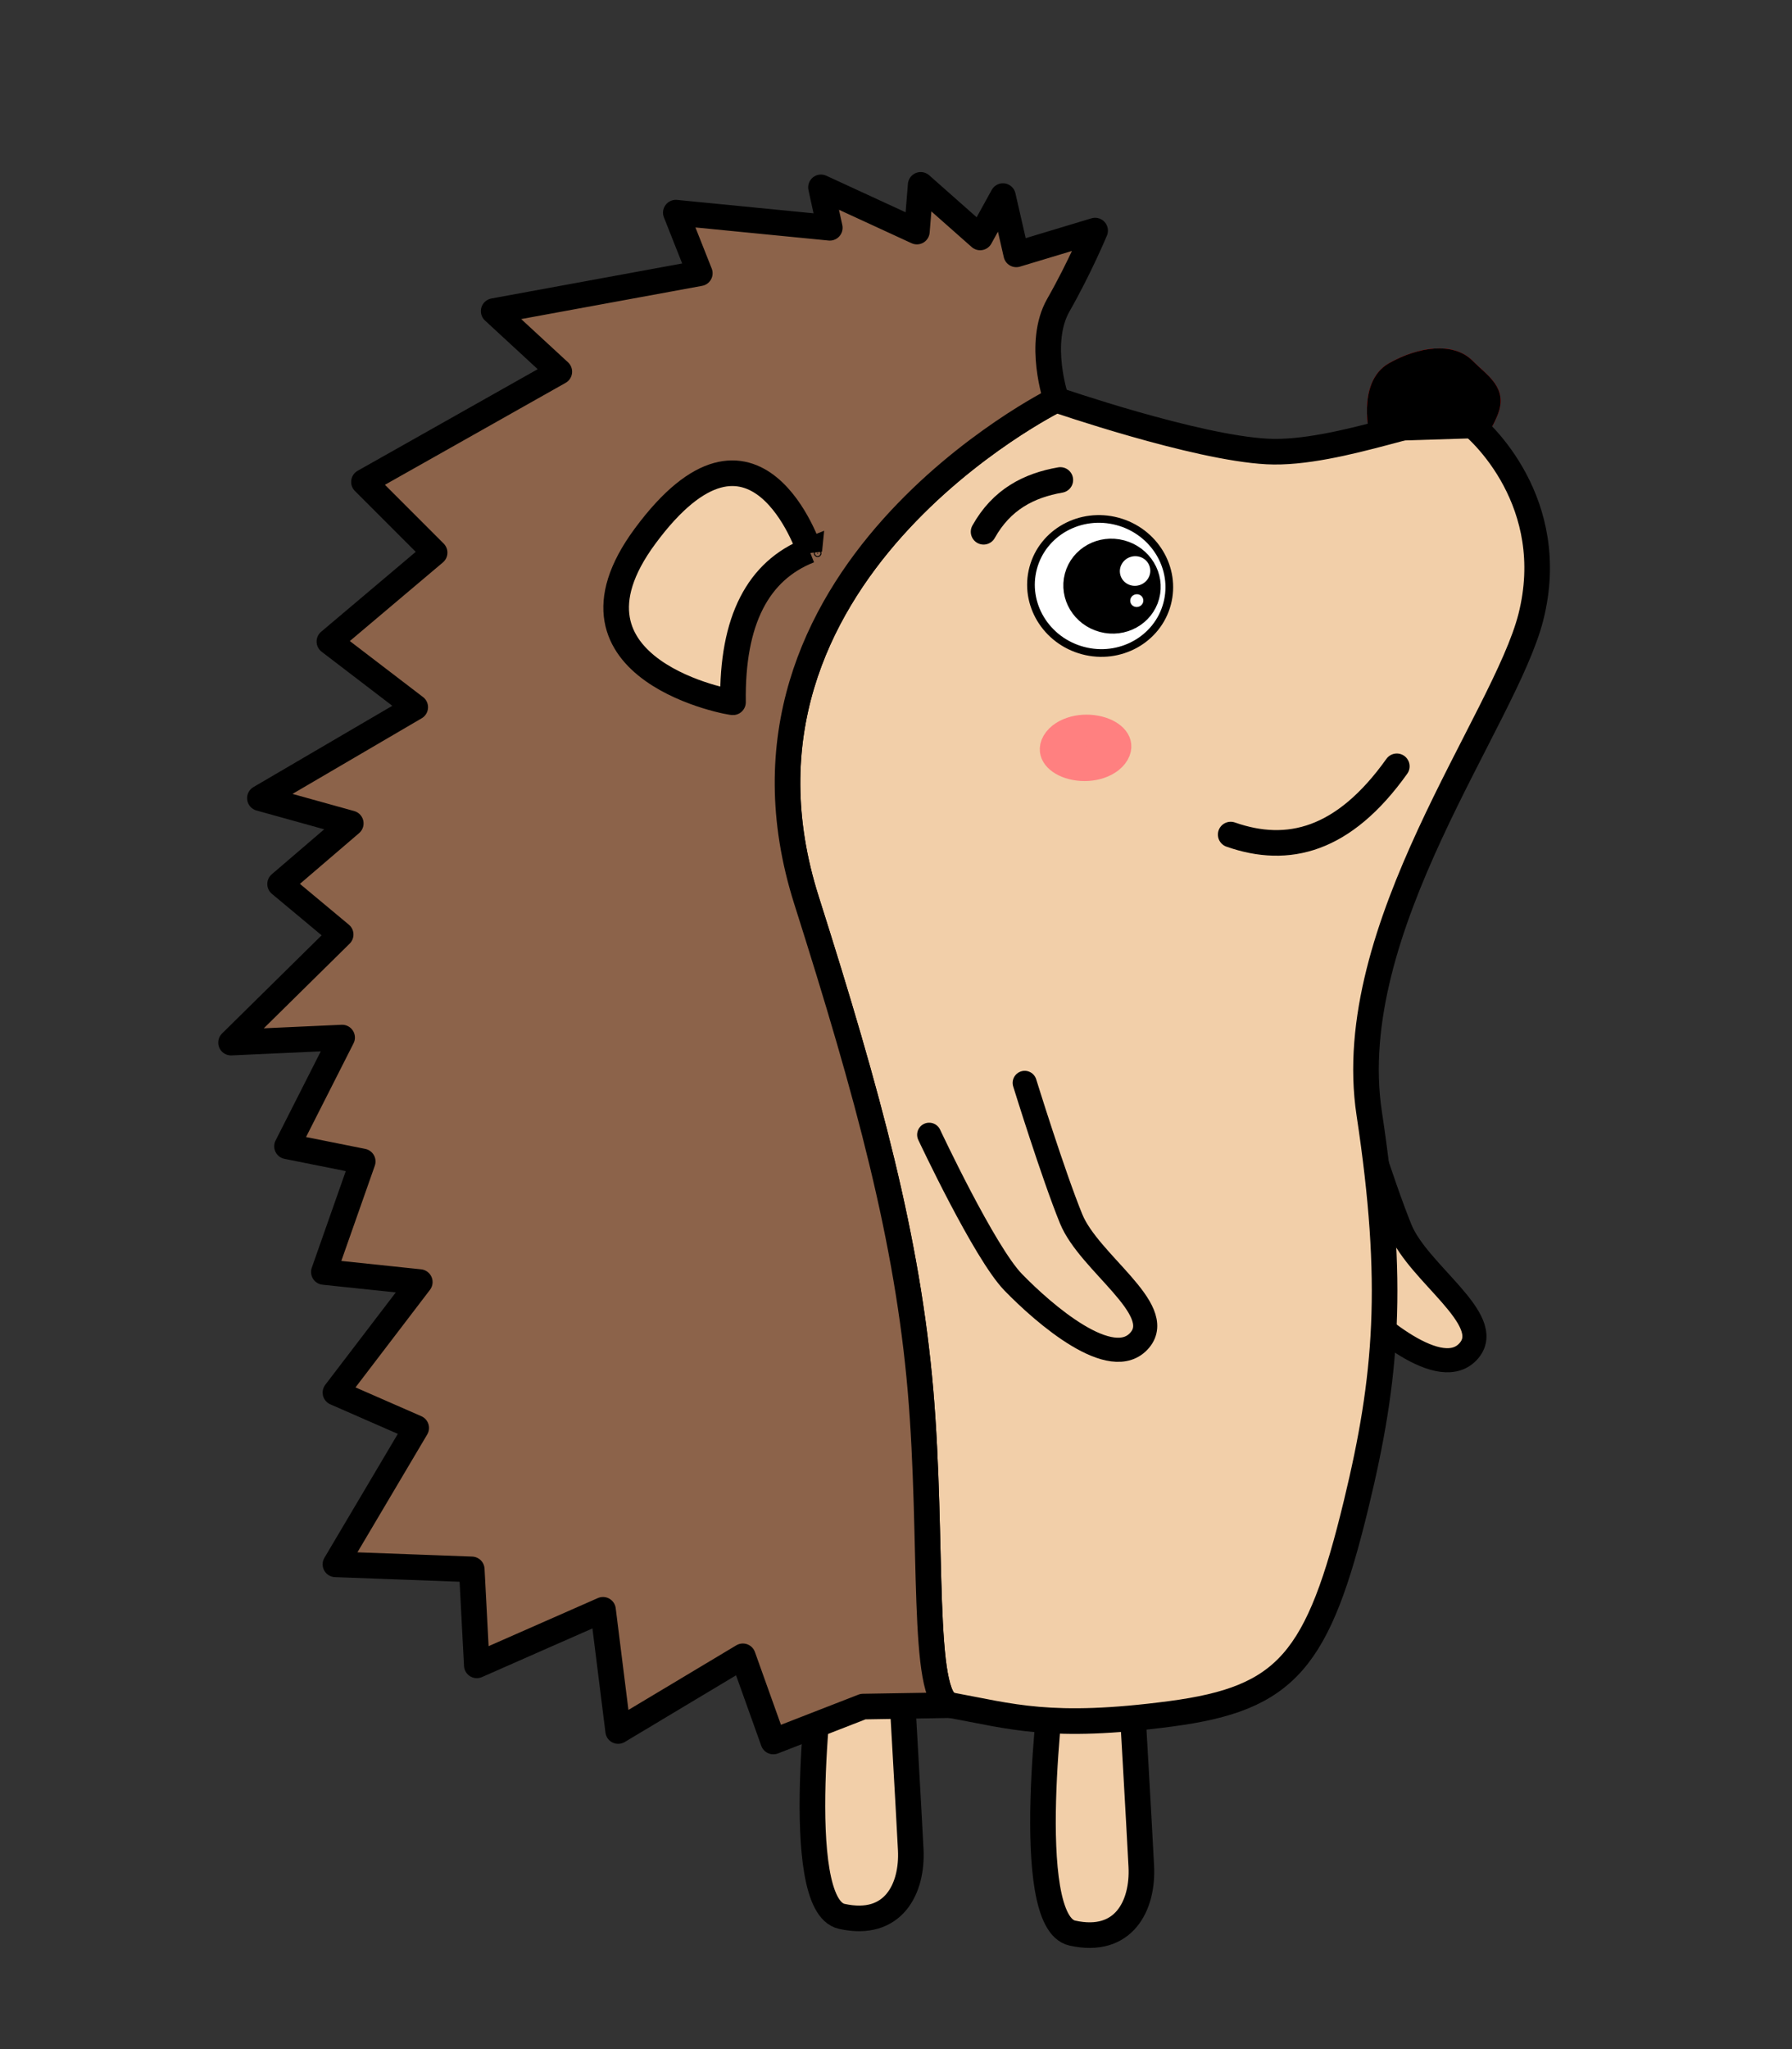 <?xml version="1.0" encoding="UTF-8" standalone="no"?>
<!-- Created with Inkscape (http://www.inkscape.org/) -->

<svg
   width="70mm"
   height="80mm"
   viewBox="0 0 70 80"
   version="1.1"
   id="svg74501"
   inkscape:version="1.1 (c4e8f9e, 2021-05-24)"
   sodipodi:docname="hedgehog_go.svg"
   xmlns:inkscape="http://www.inkscape.org/namespaces/inkscape"
   xmlns:sodipodi="http://sodipodi.sourceforge.net/DTD/sodipodi-0.dtd"
   xmlns="http://www.w3.org/2000/svg"
   xmlns:svg="http://www.w3.org/2000/svg">
  <rect x="0" y="0" width="70" height="80" fill="#333333" stroke="none"/>
  <sodipodi:namedview
     id="namedview74503"
     pagecolor="#ffffff"
     bordercolor="#999999"
     borderopacity="1"
     inkscape:pageshadow="0"
     inkscape:pageopacity="0"
     inkscape:pagecheckerboard="0"
     inkscape:document-units="mm"
     showgrid="false"
     inkscape:zoom="2.6832492"
     inkscape:cx="137.70618"
     inkscape:cy="102.48769"
     inkscape:window-width="1920"
     inkscape:window-height="1027"
     inkscape:window-x="0"
     inkscape:window-y="0"
     inkscape:window-maximized="1"
     inkscape:current-layer="layer1" />
  <defs
     id="defs74498" />
  <g
     inkscape:label="Layer 1"
     inkscape:groupmode="layer"
     id="layer1">
    <path
       style="font-variation-settings:normal;fill:#f2cfa9;fill-opacity:1;fill-rule:evenodd;stroke:#000000;stroke-width:0.941;stroke-linecap:round;stroke-linejoin:miter;stroke-miterlimit:4;stroke-dasharray:none;stroke-dashoffset:0;stroke-opacity:1;stop-color:#000000"
       d="m 49.156,44.71 c 0,0 2.156,4.601 3.282,5.759 1.189,1.224 3.865,3.556 4.951,2.253 1.01,-1.211 -1.985,-3.01 -2.687,-4.727 -0.702,-1.718 -1.815,-5.309 -1.815,-5.309"
       id="path72603-2-9-3-1"
       sodipodi:nodetypes="csssc" />
    <path
       style="font-variation-settings:normal;fill:#f2cfa9;fill-opacity:1;fill-rule:evenodd;stroke:#000000;stroke-width:1;stroke-linecap:butt;stroke-linejoin:miter;stroke-miterlimit:4;stroke-dasharray:none;stroke-dashoffset:0;stroke-opacity:1;stop-color:#000000"
       d="m 41.139,65.416 c 0,0 -1.279,9.604 0.749,10.055 2.028,0.451 2.769,-1.096 2.694,-2.598 -0.075,-1.502 -0.399,-7.108 -0.399,-7.108"
       id="path3198-0-9"
       sodipodi:nodetypes="cssc" />
    <path
       style="font-variation-settings:normal;fill:#f2cfa9;fill-opacity:1;fill-rule:evenodd;stroke:#000000;stroke-width:1;stroke-linecap:butt;stroke-linejoin:miter;stroke-miterlimit:4;stroke-dasharray:none;stroke-dashoffset:0;stroke-opacity:1;stop-color:#000000"
       d="m 32.133,64.763 c 0,0 -1.279,9.604 0.749,10.055 2.028,0.451 2.769,-1.096 2.694,-2.598 -0.075,-1.502 -0.399,-7.108 -0.399,-7.108"
       id="path3198-0-9-3"
       sodipodi:nodetypes="cssc" />
    <circle
       id="path1912-4-8-7"
       style="fill:#000000;stroke:#ff0000;stroke-width:0.265"
       cx="31.939"
       cy="21.599"
       r="0.017" />
    <path
       style="font-variation-settings:normal;vector-effect:none;fill:none;fill-opacity:1;fill-rule:evenodd;stroke:#ff0000;stroke-width:0.5;stroke-linecap:butt;stroke-linejoin:miter;stroke-miterlimit:4;stroke-dasharray:none;stroke-dashoffset:0;stroke-opacity:1;-inkscape-stroke:none;stop-color:#000000"
       d="m 31.614,21.489 c 0,0 -2.102,-6.391 -6.415,-0.558 -3.9,5.275 3.55,6.547 3.434,6.484 -0.047,-3.205 0.983,-5.138 2.981,-5.927 z"
       id="path1949-1-9-7"
       sodipodi:nodetypes="cscc" />
    <path
       style="font-variation-settings:normal;vector-effect:none;fill:none;fill-opacity:1;fill-rule:evenodd;stroke:#ff0000;stroke-width:0.5;stroke-linecap:butt;stroke-linejoin:miter;stroke-miterlimit:4;stroke-dasharray:none;stroke-dashoffset:0;stroke-opacity:1;-inkscape-stroke:none;stop-color:#000000"
       d="m 60.177,22.586 c -1.25,3.348 -3.215,4.432 -5.578,4.253"
       id="path2146-8-7-5"
       sodipodi:nodetypes="cc" />
    <path
       style="font-variation-settings:normal;vector-effect:none;fill:none;fill-opacity:1;fill-rule:evenodd;stroke:#ff0000;stroke-width:0.5;stroke-linecap:butt;stroke-linejoin:miter;stroke-miterlimit:4;stroke-dasharray:none;stroke-dashoffset:0;stroke-opacity:1;-inkscape-stroke:none;stop-color:#000000"
       d="m 38.421,20.761 2.998,-2.022"
       id="path2404-9-4-1" />
    <path
       style="font-variation-settings:normal;vector-effect:none;fill:none;fill-opacity:1;fill-rule:evenodd;stroke:#ff0000;stroke-width:0.5;stroke-linecap:butt;stroke-linejoin:miter;stroke-miterlimit:4;stroke-dasharray:none;stroke-dashoffset:0;stroke-opacity:1;-inkscape-stroke:none;stop-color:#000000"
       d="m 37.416,39.518 c 0,0 2.544,0.824 3.151,0.659 0.607,-0.165 3.136,-0.878 3.136,-0.878 0,0 1.813,-0.593 2.196,0.349 0.383,0.941 -0.479,3.501 -0.479,3.501 0,0 -1.445,1.744 -3.572,1.814 -2.127,0.07 -3.8,-0.558 -3.8,-0.558"
       id="path2482-7-3-2" />
    <path
       style="font-variation-settings:normal;vector-effect:none;fill:none;fill-opacity:1;fill-rule:evenodd;stroke:#ff0000;stroke-width:0.5;stroke-linecap:butt;stroke-linejoin:miter;stroke-miterlimit:4;stroke-dasharray:none;stroke-dashoffset:0;stroke-opacity:1;-inkscape-stroke:none;stop-color:#000000"
       d="m 53.753,16.979 c 0,0 -0.488,-1.952 0.628,-2.58 1.116,-0.628 2.336,-0.767 2.963,-0.139 0.628,0.628 1.293,0.978 0.91,1.884 -0.383,0.906 -0.548,0.713 -0.548,0.713 z"
       id="path2926-8-0-8" />
    <path
       style="fill:#f2cfa9;fill-opacity:1;fill-rule:evenodd;stroke:#000000;stroke-width:1;stroke-linecap:butt;stroke-linejoin:miter;stroke-miterlimit:4;stroke-dasharray:none;stroke-opacity:1"
       d="m 37.135,66.573 c 2.348,0.426 3.889,0.96 8.608,0.335 4.518,-0.599 5.755,-2.071 7.24,-8.21 1.189,-4.914 1.509,-8.581 0.502,-15.226 -1.096,-7.239 5.298,-15.353 6.316,-19.386 1.117,-4.424 -1.923,-7.297 -2.613,-7.741 -0.69,-0.444 -4.881,1.43 -7.691,1.282 -2.81,-0.148 -8.239,-2.021 -8.239,-2.021 0,0 -13.798,6.815 -9.756,19.543 2.436,7.672 3.948,13.252 4.454,19.137 0.506,5.885 0.006,12.074 1.18,12.287 z"
       id="path3178-3-9"
       sodipodi:nodetypes="ssssssscsss" />
    <path
       id="path3180-0-3"
       style="font-variation-settings:normal;fill:#8c634a;fill-opacity:1;fill-rule:evenodd;stroke:#000000;stroke-width:1;stroke-linecap:round;stroke-linejoin:round;stroke-miterlimit:4;stroke-dasharray:none;stroke-dashoffset:0;stroke-opacity:1;stop-color:#000000"
       d="m 35.964,7.217 -0.148,1.824 -3.747,-1.726 0.345,1.578 -6.015,-0.591 0.937,2.366 -8.052,1.478 2.564,2.366 -7.631,4.303 2.761,2.761 -4.111,3.471 3.353,2.564 -6.068,3.55 3.55,0.986 -2.761,2.366 2.366,1.972 -4.282,4.22 4.339,-0.197 -2.153,4.245 2.958,0.592 -1.518,4.315 3.747,0.394 -3.295,4.315 3.155,1.38 -3.155,5.325 5.325,0.197 0.197,3.747 4.93,-2.169 0.592,4.733 4.871,-2.917 1.19,3.326 3.504,-1.363 3.425,-0.056 c -1.174,-0.213 -0.674,-6.402 -1.18,-12.287 -0.506,-5.885 -2.017,-11.465 -4.453,-19.137 -4.042,-12.729 9.757,-19.544 9.757,-19.544 0,0 -0.763,-2.212 0.081,-3.692 0.844,-1.479 1.436,-2.909 1.436,-2.909 l -3.08,0.928 -0.521,-2.275 -0.89,1.614 z"
       sodipodi:nodetypes="cccccccccccccccccccccccccccccccccsscsccccc" />
    <circle
       id="circle3182-9-6"
       style="fill:#000000;stroke:#000000;stroke-width:0.265"
       cx="31.939"
       cy="21.599"
       r="0.017" />
    <path
       style="font-variation-settings:normal;fill:#f2cfa9;fill-opacity:1;fill-rule:evenodd;stroke:#000000;stroke-width:1;stroke-linecap:butt;stroke-linejoin:miter;stroke-miterlimit:4;stroke-dasharray:none;stroke-dashoffset:0;stroke-opacity:1;stop-color:#000000"
       d="m 31.614,21.489 c 0,0 -2.102,-6.391 -6.415,-0.558 -3.9,5.275 3.55,6.547 3.434,6.484 -0.047,-3.205 0.983,-5.138 2.981,-5.927 z"
       id="path3184-2-8"
       sodipodi:nodetypes="cscc" />
    <path
       style="font-variation-settings:normal;fill:none;fill-opacity:1;fill-rule:evenodd;stroke:#000000;stroke-width:1;stroke-linecap:round;stroke-linejoin:miter;stroke-miterlimit:4;stroke-dasharray:none;stroke-dashoffset:0;stroke-opacity:1;stop-color:#000000"
       d="m 54.563,29.918 c -2.074,2.91 -4.252,3.449 -6.489,2.665"
       id="path3186-5-0"
       sodipodi:nodetypes="cc" />
    <path
       style="font-variation-settings:normal;fill:none;fill-opacity:1;fill-rule:evenodd;stroke:#000000;stroke-width:1;stroke-linecap:round;stroke-linejoin:miter;stroke-miterlimit:4;stroke-dasharray:none;stroke-dashoffset:0;stroke-opacity:1;stop-color:#000000"
       d="m 38.421,20.761 c 0.705,-1.262 1.769,-1.808 2.998,-2.022"
       id="path3192-5-0"
       sodipodi:nodetypes="cc" />
    <path
       style="font-variation-settings:normal;vector-effect:none;fill:#000000;fill-opacity:1;fill-rule:evenodd;stroke:#000000;stroke-width:0.5;stroke-linecap:butt;stroke-linejoin:miter;stroke-miterlimit:4;stroke-dasharray:none;stroke-dashoffset:0;stroke-opacity:1;-inkscape-stroke:none;stop-color:#000000"
       d="m 53.753,16.979 c 0,0 -0.488,-1.952 0.628,-2.58 1.116,-0.628 2.336,-0.767 2.963,-0.139 0.628,0.628 1.293,0.978 0.91,1.884 -0.383,0.906 -0.548,0.713 -0.548,0.713 z"
       id="path3202-4-1" />
    <path
       style="font-variation-settings:normal;fill:#f2cfa9;fill-opacity:1;fill-rule:evenodd;stroke:#000000;stroke-width:0.941;stroke-linecap:round;stroke-linejoin:miter;stroke-miterlimit:4;stroke-dasharray:none;stroke-dashoffset:0;stroke-opacity:1;stop-color:#000000"
       d="m 36.296,44.302 c 0,0 0.135,0.288 0.355,0.737 0.22,0.449 0.524,1.061 0.864,1.708 0.68,1.295 1.5,2.735 2.063,3.314 1.189,1.224 3.865,3.556 4.951,2.253 1.01,-1.211 -1.985,-3.01 -2.687,-4.727 -0.351,-0.859 -0.805,-2.186 -1.171,-3.299 -0.183,-0.556 -0.344,-1.059 -0.459,-1.423 -0.115,-0.364 -0.185,-0.588 -0.185,-0.588"
       id="path72603-2-9-3"
       sodipodi:nodetypes="csssssssc" />
    <g
       id="g1667"
       transform="matrix(-1,0,0,1,82.219,-2.958)">
      <ellipse
         style="color:#000000;font-variation-settings:normal;overflow:visible;fill:#ffffff;fill-opacity:1;fill-rule:evenodd;stroke:#000000;stroke-width:0.3;stroke-linecap:butt;stroke-linejoin:miter;stroke-miterlimit:4;stroke-dasharray:none;stroke-dashoffset:0;stroke-opacity:1;stop-color:#000000"
         id="ellipse3188-4-2-6-3-0-4-6"
         cx="-31.221"
         cy="-35.112"
         rx="2.708"
         ry="2.61"
         transform="rotate(165)" />
      <ellipse
         style="color:#000000;font-variation-settings:normal;overflow:visible;vector-effect:none;fill:#000000;fill-opacity:1;fill-rule:evenodd;stroke:#000000;stroke-width:0.701;stroke-linecap:butt;stroke-linejoin:miter;stroke-miterlimit:4;stroke-dasharray:none;stroke-dashoffset:0;stroke-opacity:1;-inkscape-stroke:none;stop-color:#000000"
         id="ellipse3190-0-1-4-3-4-7-4"
         cx="-30.771"
         cy="-34.999"
         rx="1.555"
         ry="1.499"
         transform="rotate(165)" />
      <ellipse
         style="color:#000000;font-variation-settings:normal;overflow:visible;vector-effect:none;fill:#ffffff;fill-opacity:1;fill-rule:evenodd;stroke:#ffffff;stroke-width:0.219;stroke-linecap:butt;stroke-linejoin:miter;stroke-miterlimit:4;stroke-dasharray:none;stroke-dashoffset:0;stroke-opacity:1;-inkscape-stroke:none;stop-color:#000000"
         id="ellipse3190-0-1-4-3-4-8-8-3"
         cx="43.122"
         cy="-14.578"
         rx="0.486"
         ry="0.468"
         transform="matrix(0.966,0.259,0.259,-0.966,0,0)" />
      <ellipse
         style="color:#000000;font-variation-settings:normal;overflow:visible;vector-effect:none;fill:#ffffff;fill-opacity:1;fill-rule:evenodd;stroke:#ffffff;stroke-width:0.094;stroke-linecap:butt;stroke-linejoin:miter;stroke-miterlimit:4;stroke-dasharray:none;stroke-dashoffset:0;stroke-opacity:1;-inkscape-stroke:none;stop-color:#000000"
         id="ellipse3190-0-1-4-3-4-8-8-9-3"
         cx="43.357"
         cy="-15.712"
         rx="0.21"
         ry="0.202"
         transform="matrix(0.966,0.259,0.259,-0.966,0,0)" />
    </g>
    <ellipse
       style="color:#000000;font-variation-settings:normal;overflow:visible;fill:#ff8080;fill-opacity:1;fill-rule:evenodd;stroke:#ff8080;stroke-width:1.295;stroke-linecap:butt;stroke-linejoin:miter;stroke-miterlimit:4;stroke-dasharray:none;stroke-dashoffset:0;stroke-opacity:1;stop-color:#000000"
       id="path72356-4-5-8-4-9-7"
       cx="51.026"
       cy="21.441"
       rx="1.097"
       ry="0.701"
       transform="matrix(0.984,0.181,-0.364,0.931,0,0)" />
  </g>
</svg>
